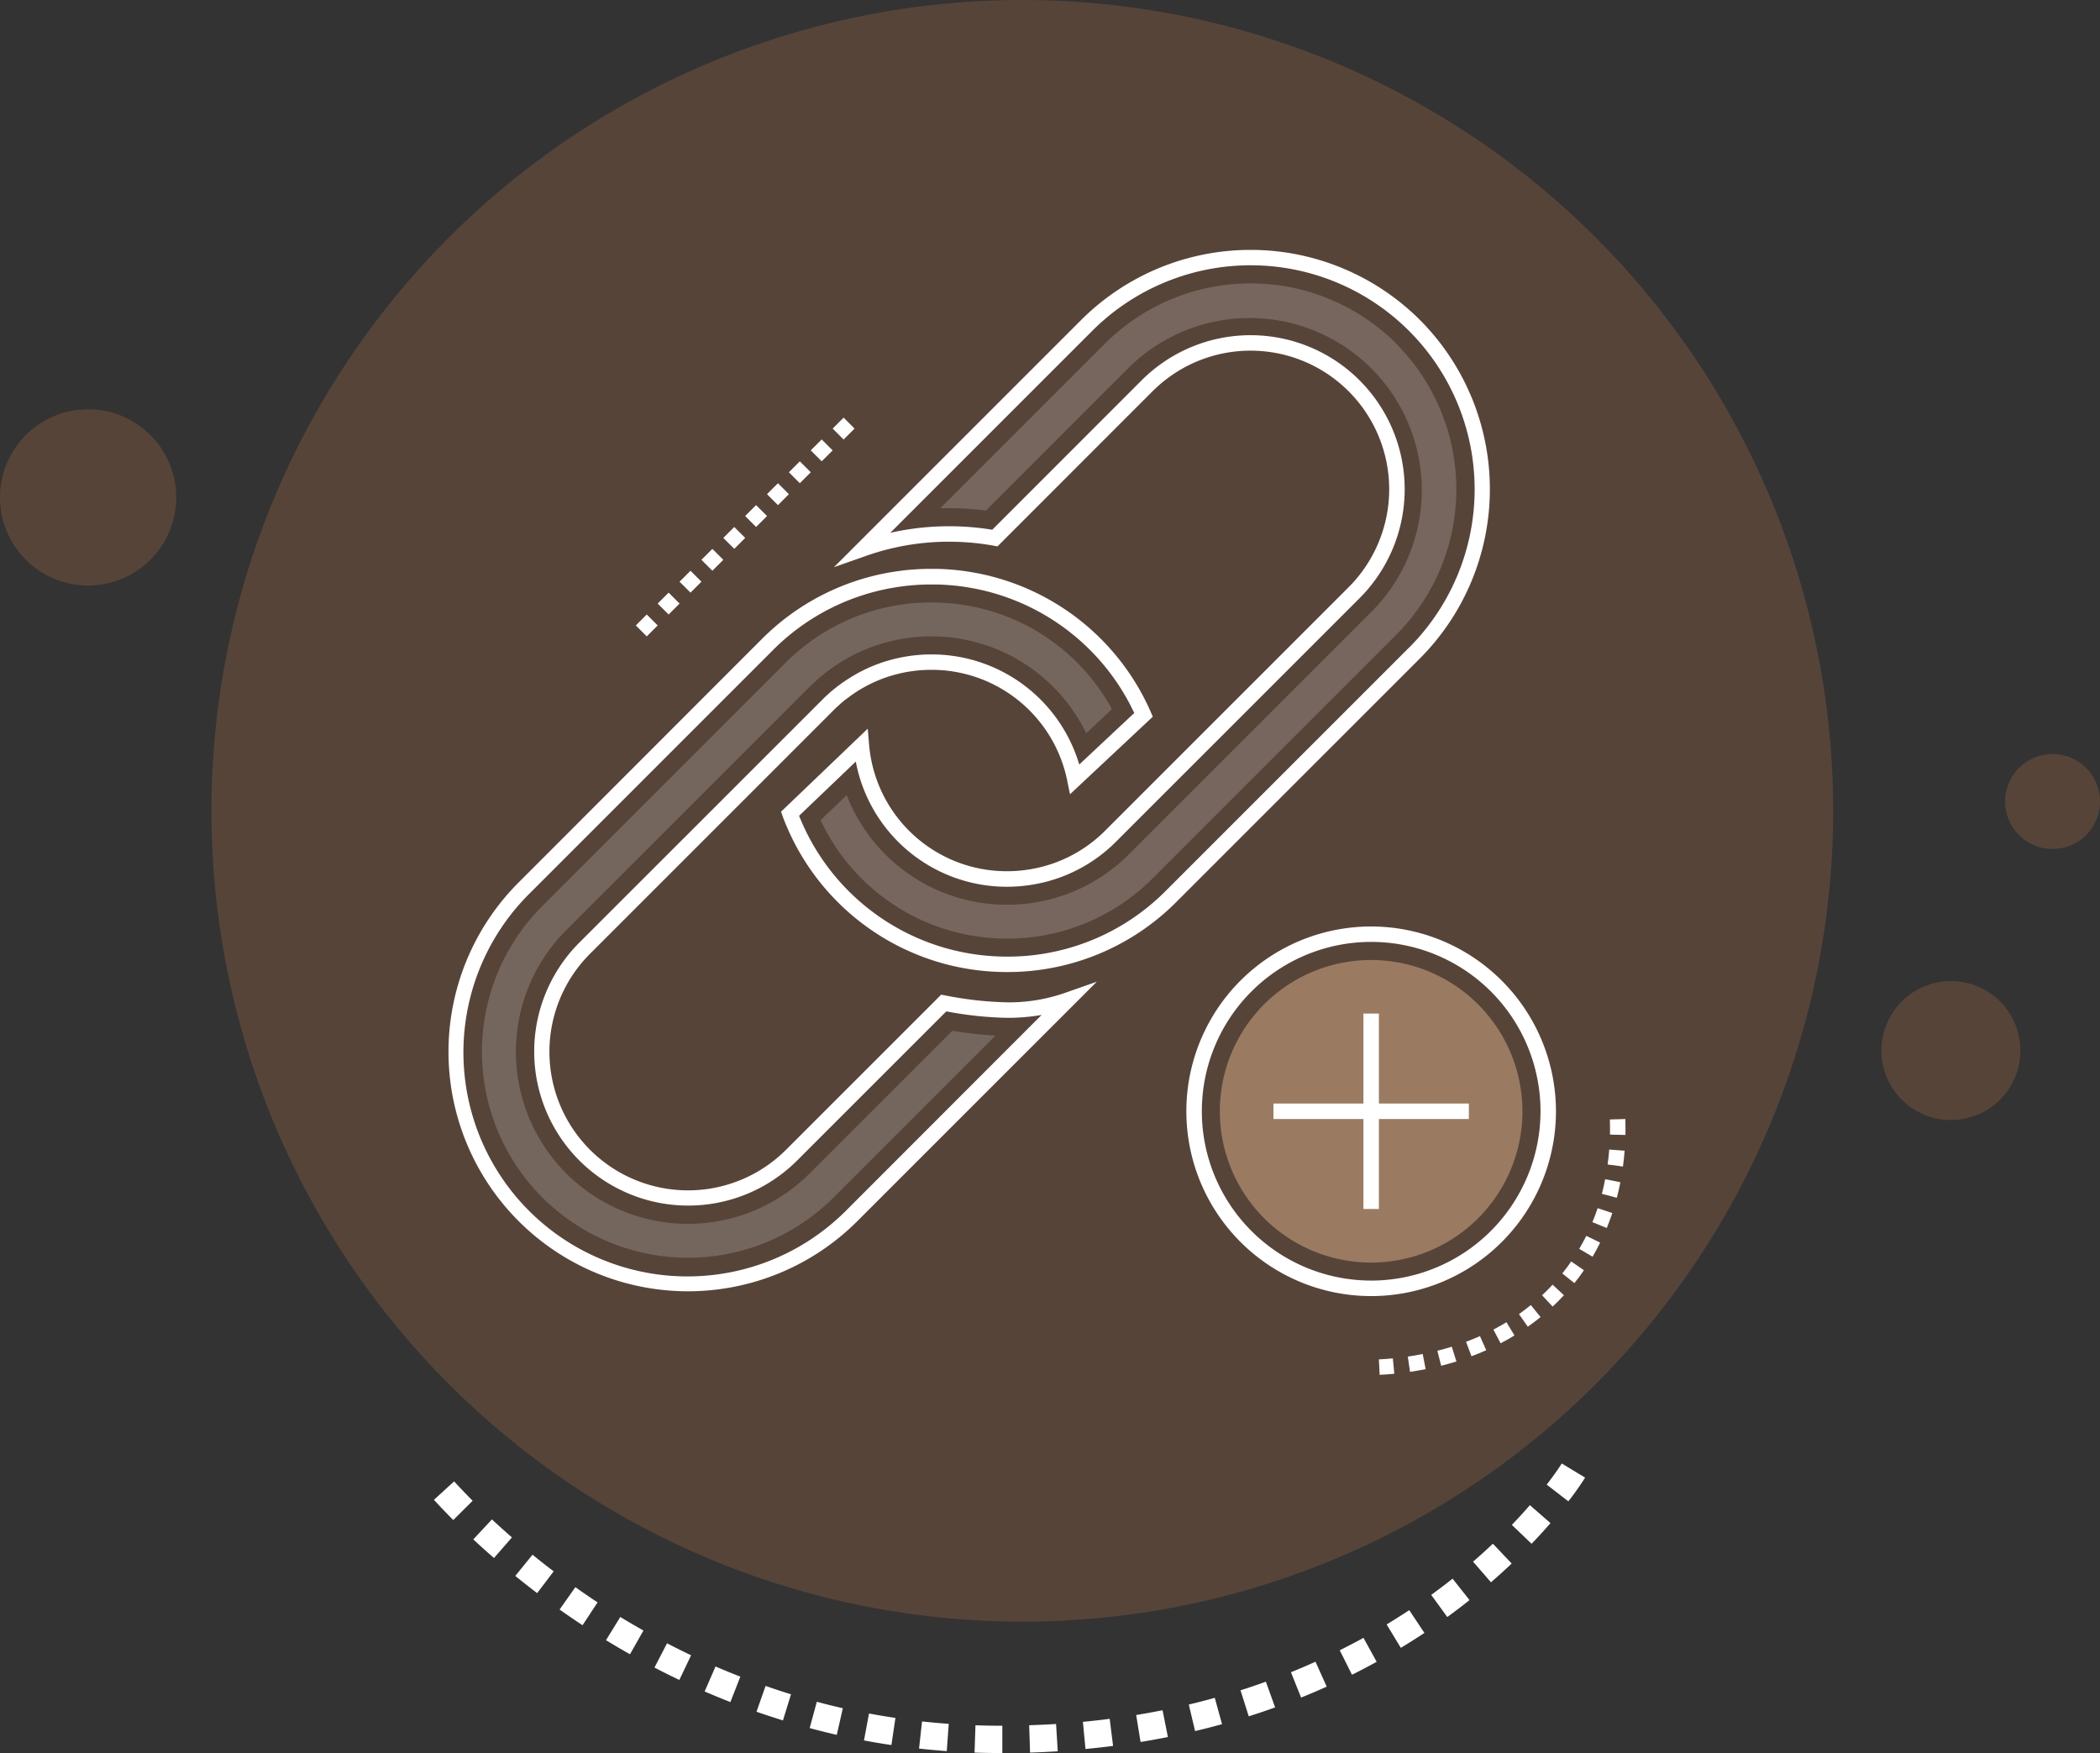 <svg xmlns="http://www.w3.org/2000/svg" width="123.95" height="103.476" viewBox="0 0 123.95 103.476">
  <rect x="0" y="0" width="123.95" height="103.476" fill="#333333" stroke="none"/>
  <g id="illustration" transform="translate(-126.52 -409.839)">
    <g id="Group_39521" data-name="Group 39521" transform="translate(-19085 12247)" opacity="0.6">
      <circle id="Ellipse_1999" data-name="Ellipse 1999" cx="47.86" cy="47.86" r="47.86" transform="translate(19224 -11837.161)" fill="#6f503d"/>
      <path id="Path_25533" data-name="Path 25533" d="M113.434,31.208a4.1,4.1,0,1,0-4.1-4.1A4.1,4.1,0,0,0,113.434,31.208Z" transform="translate(19213.236 -11802.259)" fill="#6f503d"/>
      <path id="Path_25534" data-name="Path 25534" d="M119.434,15.208a2.8,2.8,0,1,0-2.8-2.8A2.8,2.8,0,0,0,119.434,15.208Z" transform="translate(19213.236 -11802.259)" fill="#6f503d"/>
      <path id="Path_25535" data-name="Path 25535" d="M17.484,10.658a5.2,5.2,0,1,0-5.2-5.2A5.2,5.2,0,0,0,17.484,10.658Z" transform="translate(19199.236 -11813.259)" fill="#6f503d"/>
    </g>
    <g id="Group_39520" data-name="Group 39520" transform="translate(152.133 496.221)">
      <g id="Group_39519" data-name="Group 39519">
        <g id="Group_39518" data-name="Group 39518">
          <path id="Path_25532" data-name="Path 25532" d="M70.215,233.677q.745.323,1.519.626l.588-1.5q-.747-.293-1.465-.6Zm-2.963-1.412q.717.374,1.469.733l.694-1.457q-.726-.346-1.419-.707Zm6.024,2.609q.767.267,1.561.512l.475-1.542q-.766-.236-1.5-.494Zm3.138.965q.787.212,1.6.4l.357-1.573q-.779-.176-1.535-.38Zm3.205.729q.8.15,1.62.272l.237-1.6q-.791-.118-1.56-.263Zm-15.226-5.918q.688.421,1.415.832l.794-1.4q-.7-.4-1.367-.8Zm-10.156-8.285c.311.341.692.744,1.14,1.194l1.144-1.138c-.429-.431-.794-.817-1.093-1.144ZM86.2,235.673l-.055,1.612c.5.017,1,.026,1.513.026h.127V235.7h-.132Q86.921,235.7,86.2,235.673ZM56.56,224.7c.376.351.783.719,1.221,1.1l1.06-1.216q-.634-.553-1.18-1.063Zm2.478,2.158q.616.5,1.291,1.014l.975-1.286c-.437-.331-.853-.659-1.249-.981Zm2.615,1.983q.654.463,1.355.926l.888-1.348q-.679-.446-1.311-.9Zm21.217,8.207q.808.089,1.636.149l.116-1.609q-.8-.057-1.576-.143Zm24.831-5.8.723,1.443q.749-.375,1.456-.764l-.778-1.414Q108.421,230.886,107.7,231.246Zm5.4-3.271.947,1.306c.444-.322.885-.657,1.313-1l-1-1.264Q113.759,227.5,113.1,227.975Zm-2.631,1.747.836,1.38q.721-.437,1.391-.882l-.893-1.344Q111.161,229.3,110.469,229.722Zm5.1-3.709,1.058,1.218c.418-.364.83-.736,1.222-1.107l-1.11-1.171Q116.2,225.47,115.574,226.012Zm-26.2,9.658.052,1.612q.829-.026,1.635-.077l-.1-1.61Q90.178,235.644,89.373,235.671Zm31.435-15.453s-.294.48-.888,1.248l1.277.986a17,17,0,0,0,.989-1.4Zm-2.946,3.624,1.165,1.116c.387-.4.762-.814,1.116-1.221l-1.217-1.059C118.589,223.066,118.231,223.457,117.862,223.842ZM95.685,235.067l.259,1.592q.822-.134,1.614-.292l-.315-1.582Q96.478,234.938,95.685,235.067Zm-3.144.4.152,1.606q.827-.078,1.629-.181l-.2-1.6Q93.341,235.395,92.541,235.471Zm6.25-1.022.371,1.57q.811-.191,1.591-.407l-.428-1.555Q99.573,234.264,98.791,234.449Zm6.028-1.907.6,1.5q.776-.312,1.513-.645l-.663-1.471Q105.565,232.241,104.819,232.542Zm-2.976,1.067.486,1.539q.8-.251,1.557-.525l-.545-1.519Q102.608,233.367,101.843,233.609Z" transform="translate(-54.237 -220.218)" fill="#fff"/>
        </g>
      </g>
    </g>
    <g id="LINK" transform="translate(153 413.044)">
      <g id="Group_42161" data-name="Group 42161" transform="translate(0 30.38)">
        <g id="Group_42160" data-name="Group 42160">
          <g id="Group_42159" data-name="Group 42159">
            <path id="Path_28616" data-name="Path 28616" d="M33,177.918a21,21,0,0,1-3.693-.41l-.235-.043-9.156,9.153A8.179,8.179,0,0,1,8.344,175.051l14.375-14.375c.094-.1.191-.188.3-.285.082-.076.167-.15.253-.221.065-.054.129-.108.2-.157l.03-.023a.97.97,0,0,1,.091-.068l.03-.022c.077-.061.159-.119.241-.172l.029-.021a1.732,1.732,0,0,1,.167-.111,7.989,7.989,0,0,1,2.422-1.057,8.243,8.243,0,0,1,2.017-.25,8.169,8.169,0,0,1,8.014,6.547l.161.8,4.888-4.579-.129-.3a14.1,14.1,0,0,0-10.161-8.158l-.25-.045a12.613,12.613,0,0,0-1.371-.18c-.325-.027-.627-.041-.917-.044-.155,0-.307,0-.463,0-.293.006-.607.016-.905.043-.149.009-.3.025-.459.042l-.457.059c-.15.022-.3.047-.449.072a14.063,14.063,0,0,0-7.5,3.913L4.132,170.839a14.136,14.136,0,0,0,19.992,19.992L38.257,176.7l-1.889.662A10.036,10.036,0,0,1,33,177.918Zm-9.517,12.267a13.223,13.223,0,1,1-18.7-18.7l14.37-14.37a13.148,13.148,0,0,1,7.009-3.659c.139-.024.282-.047.414-.067l.44-.057c.137-.014.276-.029.426-.039.267-.025.534-.034.853-.041l.213,0,.217,0c.272,0,.553.016.859.041a11.735,11.735,0,0,1,1.277.167l.245.044a13.193,13.193,0,0,1,9.362,7.334l-3.247,3.042a9.086,9.086,0,0,0-8.718-6.5,9.157,9.157,0,0,0-2.24.278,8.856,8.856,0,0,0-2.68,1.167,2.409,2.409,0,0,0-.225.15c-.1.063-.193.131-.284.2-.05.034-.1.071-.146.11-.079.058-.157.122-.233.185-.1.081-.2.166-.277.242-.119.1-.237.214-.344.324L7.7,174.406a9.092,9.092,0,0,0,12.858,12.858l8.818-8.815a20.979,20.979,0,0,0,3.621.382A11.4,11.4,0,0,0,35,178.659Z" transform="translate(0 -152.337)" fill="#fff"/>
          </g>
        </g>
      </g>
      <g id="Group_42163" data-name="Group 42163" transform="translate(1.977 32.358)" opacity="0.18">
        <g id="Group_42162" data-name="Group 42162">
          <path id="Path_28617" data-name="Path 28617" d="M49.9,170.675a12.049,12.049,0,0,0-6.176-3.313l-.262-.048a10.677,10.677,0,0,0-1.167-.152c-.278-.023-.534-.035-.8-.038l-.192,0-.191,0c-.3.006-.541.015-.777.037l-.044,0c-.122.008-.246.021-.343.031l-.423.055c-.131.019-.261.041-.38.061a12.085,12.085,0,0,0-6.443,3.363l-14.37,14.37A12.158,12.158,0,0,0,35.525,202.24l9.553-9.553a22.463,22.463,0,0,1-2.54-.287l-8.428,8.425a10.157,10.157,0,1,1-14.365-14.364L34.1,172.106c.127-.131.26-.257.4-.375.1-.094.207-.185.311-.271.085-.071.171-.142.259-.207.055-.045.112-.088.173-.13.1-.074.2-.147.3-.217.084-.062.17-.119.261-.174a9.954,9.954,0,0,1,2.993-1.3,10.221,10.221,0,0,1,2.5-.311,10.161,10.161,0,0,1,9.139,5.716l1.515-1.419A12.056,12.056,0,0,0,49.9,170.675Z" transform="translate(-14.778 -167.123)" fill="#fff"/>
        </g>
      </g>
      <g id="Group_42166" data-name="Group 42166" transform="translate(19.619 11.545)">
        <g id="Group_42165" data-name="Group 42165">
          <g id="Group_42164" data-name="Group 42164">
            <path id="Path_28618" data-name="Path 28618" d="M184.363,15.68a14.15,14.15,0,0,0-19.992,0L149.777,30.274l1.9-.669a14.672,14.672,0,0,1,4.894-.835,14.923,14.923,0,0,1,2.625.233l.235.042,9.152-9.156a8.181,8.181,0,1,1,11.57,11.57L165.78,45.83a8.107,8.107,0,0,1-4.428,2.277,8.258,8.258,0,0,1-1.364.114,8.155,8.155,0,0,1-8.136-7.463l-.081-.951-5.118,4.9.1.281a14.115,14.115,0,0,0,9.949,8.8,14.264,14.264,0,0,0,3.284.383,14.047,14.047,0,0,0,10-4.135l14.37-14.37A14.15,14.15,0,0,0,184.363,15.68Zm-.645,19.343-14.37,14.37a13.141,13.141,0,0,1-9.356,3.868,13.351,13.351,0,0,1-3.073-.359,13.2,13.2,0,0,1-9.2-7.954l3.347-3.2a9.067,9.067,0,0,0,8.921,7.389,9.172,9.172,0,0,0,1.514-.126,9.015,9.015,0,0,0,4.923-2.532L180.8,32.105a9.094,9.094,0,0,0-12.862-12.861l-8.817,8.82a15.788,15.788,0,0,0-6.02.181l11.919-11.919a13.222,13.222,0,1,1,18.7,18.7Z" transform="translate(-146.653 -11.545)" fill="#fff"/>
          </g>
        </g>
      </g>
      <g id="Group_42168" data-name="Group 42168" transform="translate(21.957 13.523)">
        <g id="Group_42167" data-name="Group 42167" transform="translate(0 0)" opacity="0.184">
          <path id="Path_28619" data-name="Path 28619" d="M198.1,29.887a12.172,12.172,0,0,0-17.194,0l-9.721,9.72q.259-.008.519-.008a16.936,16.936,0,0,1,2.174.141l8.439-8.442a10.16,10.16,0,0,1,14.368,14.368L182.311,60.039a10.07,10.07,0,0,1-5.5,2.828,10.233,10.233,0,0,1-1.692.141,10.13,10.13,0,0,1-9.456-6.467l-1.542,1.476a12.151,12.151,0,0,0,8.172,6.659,12.283,12.283,0,0,0,2.828.33,12.083,12.083,0,0,0,8.6-3.556l14.37-14.37a12.173,12.173,0,0,0,0-17.191Z" transform="translate(-164.124 -26.332)" fill="#fff"/>
        </g>
      </g>
      <g id="Group_42171" data-name="Group 42171" transform="translate(43.544 51.482)">
        <g id="Group_42170" data-name="Group 42170">
          <g id="Group_42169" data-name="Group 42169">
            <path id="Path_28620" data-name="Path 28620" d="M336.393,310.071A10.908,10.908,0,1,0,347.3,320.979,10.92,10.92,0,0,0,336.393,310.071Zm0,20.9a9.995,9.995,0,1,1,9.995-9.995A10.006,10.006,0,0,1,336.393,330.973Z" transform="translate(-325.485 -310.071)" fill="#fff"/>
          </g>
        </g>
      </g>
      <g id="Group_42174" data-name="Group 42174" transform="translate(54.908 62.846)">
        <g id="Group_42173" data-name="Group 42173">
          <g id="Group_42172" data-name="Group 42172">
            <path id="Path_28621" data-name="Path 28621" d="M408.344,400.734l.322.854c.294-.111.586-.231.869-.357l-.372-.834C408.9,400.517,408.621,400.63,408.344,400.734Zm1.615-.721.423.809c.279-.146.555-.3.82-.463l-.474-.78C410.479,399.73,410.22,399.876,409.959,400.013Zm2.872-2.026.623.667c.23-.214.454-.44.667-.67l-.67-.621C413.254,397.578,413.045,397.788,412.832,397.987Zm-9.632,3.784.046.912q.435-.022.864-.062l-.086-.909Q403.616,401.75,403.2,401.771Zm1.708-.164.13.9c.31-.045.62-.1.923-.157l-.176-.9C405.5,401.514,405.2,401.564,404.908,401.607Zm1.744-.343.224.885c.3-.077.608-.162.9-.254l-.272-.872C407.227,401.11,406.939,401.191,406.652,401.263Zm4.814-2.168.525.747c.256-.18.51-.372.752-.568l-.575-.709C411.942,398.749,411.706,398.927,411.466,399.1Zm5.235-8.829.905.122c.041-.306.074-.62.1-.933l-.91-.07C416.771,389.681,416.74,389.977,416.7,390.266Zm-2.675,6.432.713.571c.2-.245.387-.5.564-.76l-.752-.518C414.386,396.232,414.209,396.47,414.026,396.7Zm3.722-9.115-.913.026q.007.249.007.494,0,.2,0,.4l.913.021q0-.207,0-.417Q417.755,387.845,417.748,387.583ZM416.361,392l.883.231c.078-.3.149-.609.209-.917l-.9-.176C416.5,391.429,416.434,391.719,416.361,392Zm-.557,1.672.845.346c.118-.288.228-.585.328-.884l-.866-.289C416.017,393.126,415.913,393.4,415.8,393.673Zm-.78,1.577.788.462c.158-.27.309-.55.448-.831l-.818-.4C415.311,394.738,415.171,395,415.023,395.25Z" transform="translate(-403.2 -387.583)" fill="#fff"/>
          </g>
        </g>
      </g>
      <g id="Group_42176" data-name="Group 42176" transform="translate(45.522 53.46)">
        <g id="Group_42175" data-name="Group 42175">
          <path id="Path_28622" data-name="Path 28622" d="M349.2,324.857a8.93,8.93,0,1,0,8.93,8.93A8.94,8.94,0,0,0,349.2,324.857Z" transform="translate(-340.272 -324.857)" fill="#9a7b62"/>
        </g>
      </g>
      <g id="Group_42178" data-name="Group 42178" transform="translate(53.995 56.623)">
        <g id="Group_42177" data-name="Group 42177">
          <rect id="Rectangle_7937" data-name="Rectangle 7937" width="0.913" height="11.534" fill="#fff"/>
        </g>
      </g>
      <g id="Group_42180" data-name="Group 42180" transform="translate(48.684 61.933)">
        <g id="Group_42179" data-name="Group 42179">
          <rect id="Rectangle_7938" data-name="Rectangle 7938" width="11.534" height="0.913" fill="#fff"/>
        </g>
      </g>
      <g id="Group_42183" data-name="Group 42183" transform="translate(11.048 21.444)">
        <g id="Group_42182" data-name="Group 42182">
          <g id="Group_42181" data-name="Group 42181">
            <path id="Path_28623" data-name="Path 28623" d="M28.817,175.034l.646.645.645-.646-.646-.645Zm1.291-1.292.646.645.645-.646-.646-.645Zm-2.582,2.583.646.645.645-.646-.646-.645ZM31.4,172.45l.646.645.645-.646-.646-.645Zm7.1-7.1-.645.646.646.645.645-.646ZM26.235,177.616l.646.645.645-.646-.646-.645Zm6.454-6.458.646.645.645-.646-.646-.645Zm3.872-3.875.646.645.645-.646-.646-.645Zm-1.291,1.292.646.645.645-.646-.646-.645Zm-1.291,1.292.646.646.645-.646-.646-.645Z" transform="translate(-26.235 -165.347)" fill="#fff"/>
          </g>
        </g>
      </g>
    </g>
  </g>
</svg>
